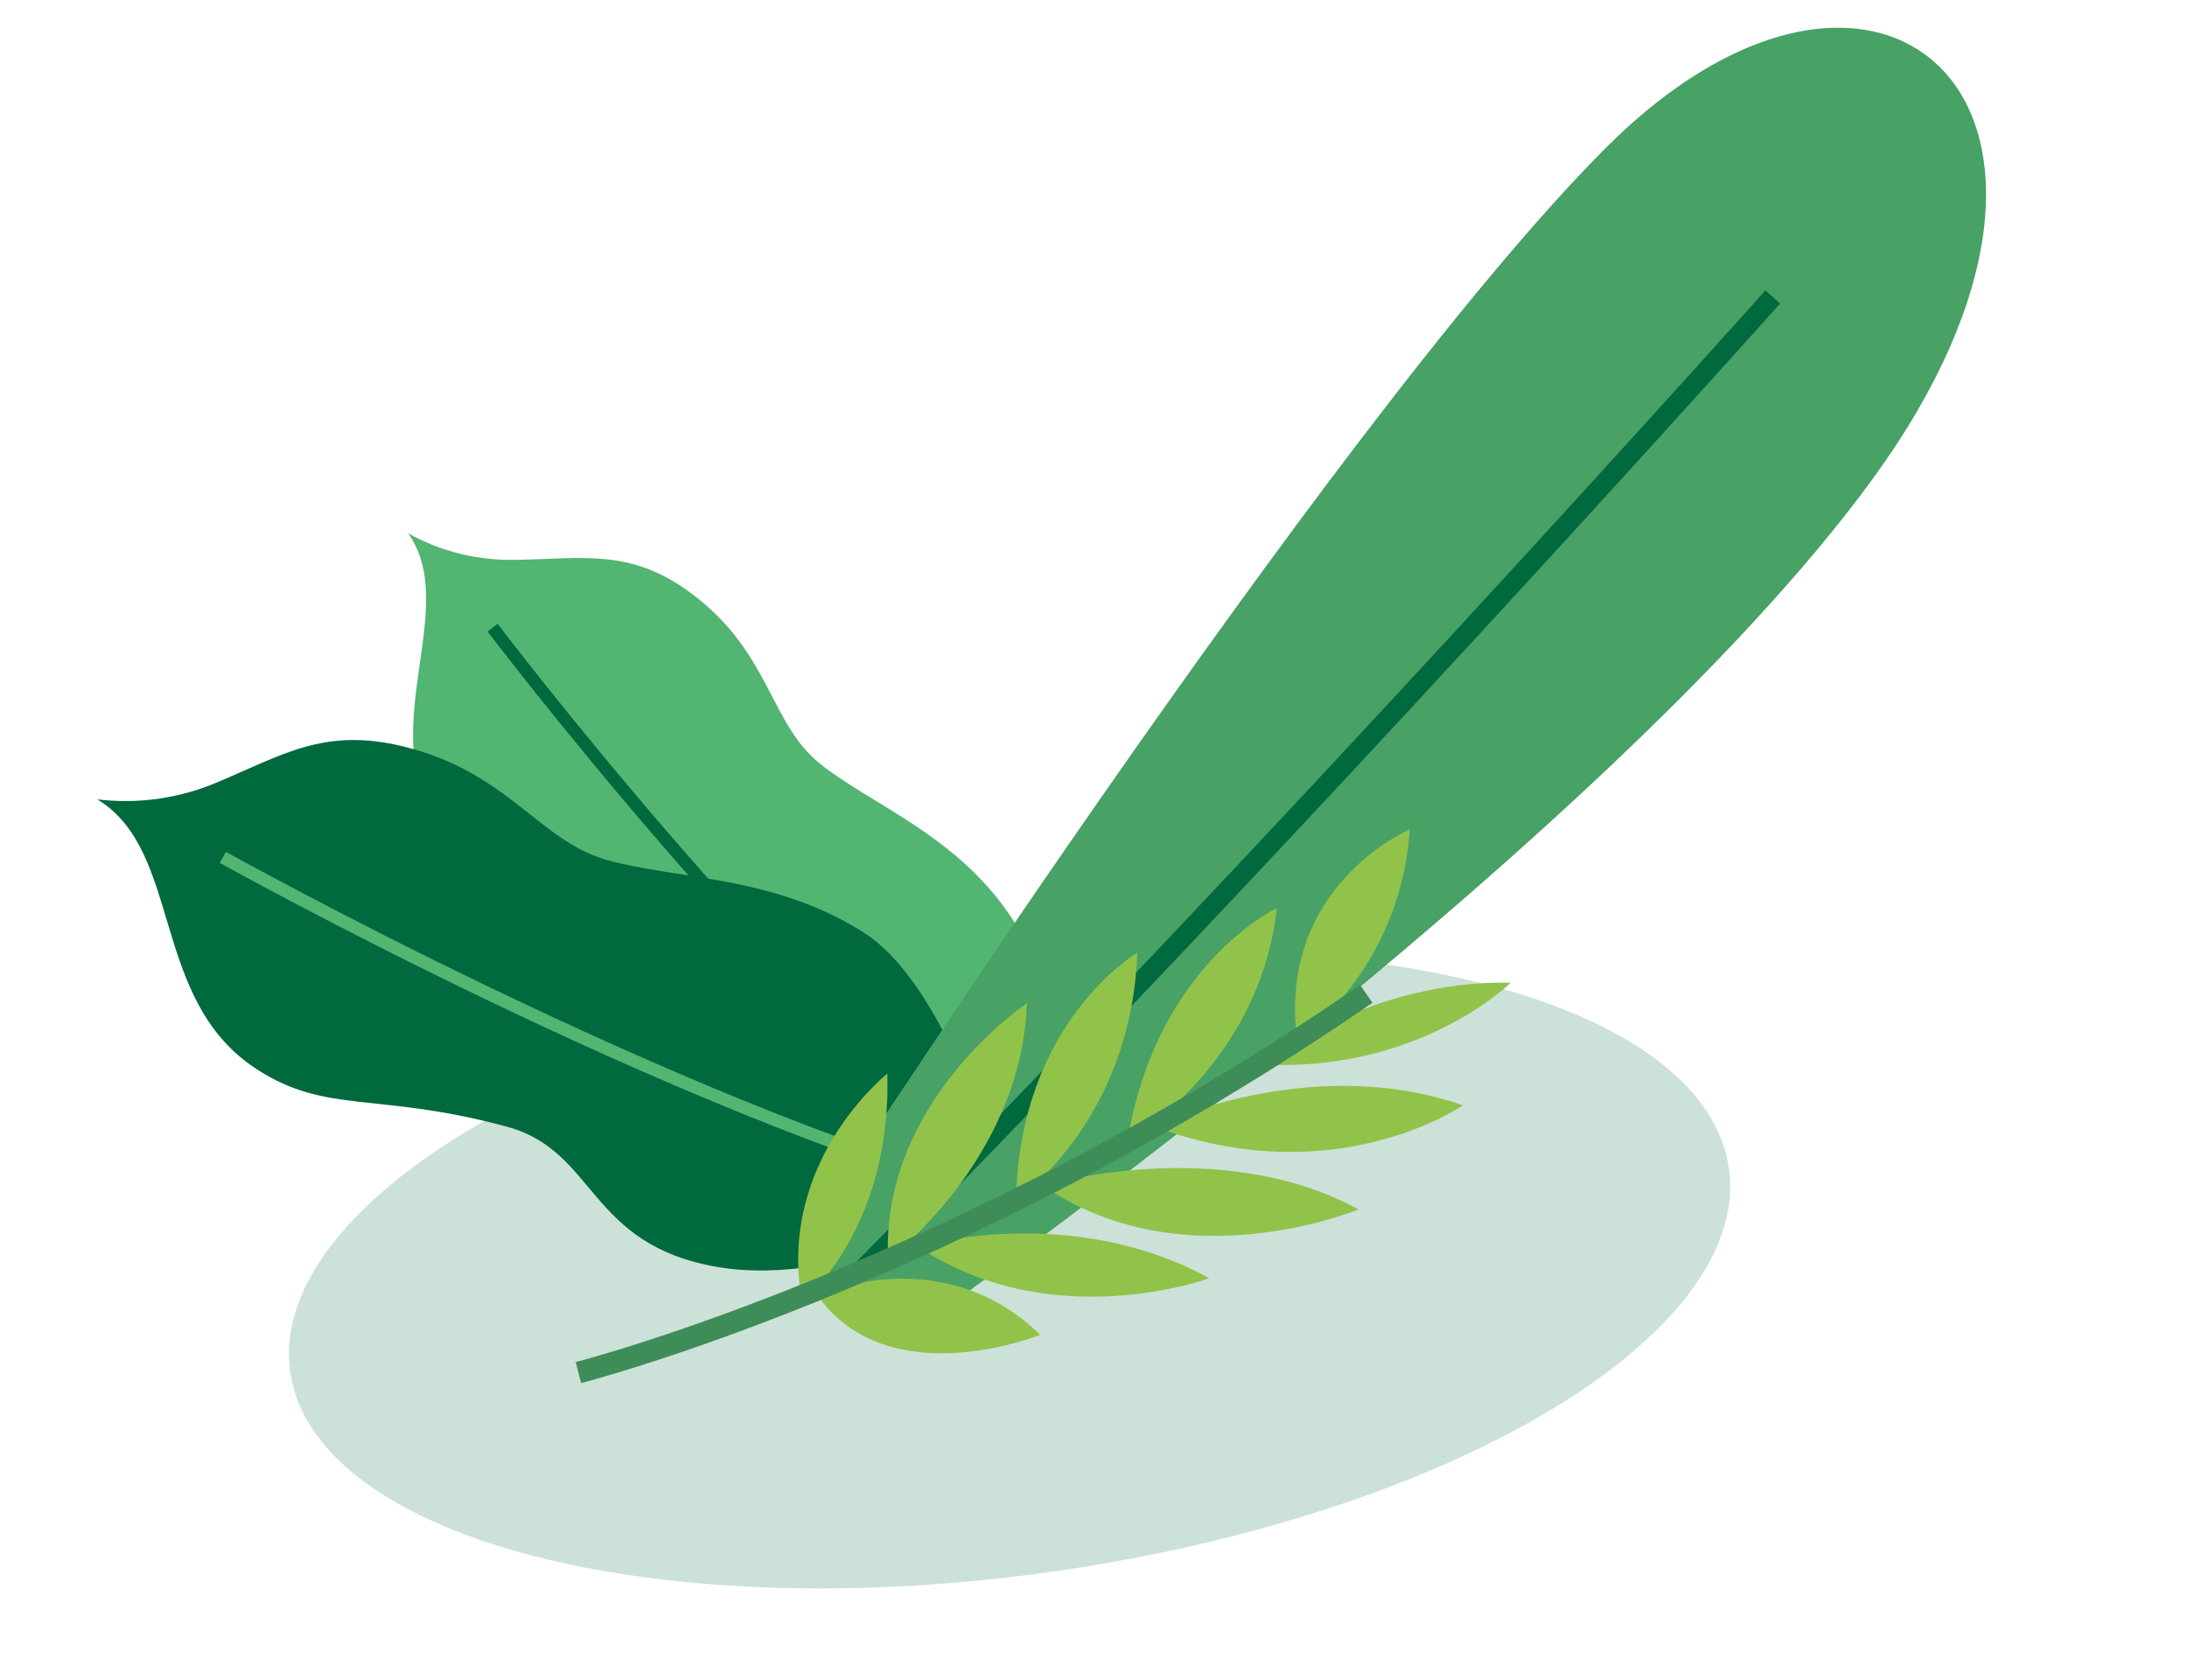<svg width="121" height="93" viewBox="0 0 121 93" fill="none" xmlns="http://www.w3.org/2000/svg">
<ellipse cx="55.856" cy="70.292" rx="40.195" ry="16.856" transform="rotate(-8.061 55.856 70.292)" fill="#00693E" fill-opacity="0.2"/>
<path d="M56.889 66.457C56.889 66.457 47.353 67.778 41.684 64.189C36.016 60.599 38.523 56.235 34.795 53.309C29.404 49.092 26.547 49.278 24.213 45.691C20.673 40.262 25.512 33.682 22.583 29.516C24.375 30.522 26.445 31.031 28.562 30.985C32.305 30.916 34.899 30.355 38.219 32.817C42.628 36.086 42.562 40.006 45.362 42.261C48.161 44.516 52.906 46.201 55.927 50.732C58.948 55.263 56.889 66.457 56.889 66.457Z" fill="#52B572"/>
<path d="M27.256 34.738C27.256 34.738 42.963 55.511 56.888 66.454" stroke="#00693E" stroke-width="0.7" stroke-miterlimit="10"/>
<path d="M55.721 66.349C55.721 66.349 46.893 71.352 39.691 70.117C32.489 68.881 33.024 63.697 28.041 62.353C20.838 60.405 18.1 61.699 14.196 59.168C8.283 55.33 10.13 47.113 5.383 44.239C7.603 44.511 9.878 44.194 11.952 43.324C15.616 41.793 17.931 40.238 22.305 41.308C28.119 42.725 29.798 46.521 33.569 47.593C37.341 48.665 42.775 48.426 47.774 51.602C52.773 54.778 55.721 66.349 55.721 66.349Z" fill="#00693E"/>
<path d="M12.329 47.448C12.329 47.448 37.087 61.284 55.722 66.35" stroke="#52B572" stroke-width="0.7" stroke-miterlimit="10"/>
<path d="M49.476 74.421C49.476 74.421 88.696 46.97 103.607 26.508C118.517 6.046 104.119 -7.099 88.843 8.186C73.567 23.472 44.156 69.058 44.156 69.058L49.476 74.421Z" fill="#48A165"/>
<path d="M98.081 16.435C98.081 16.435 70.486 47.331 46.536 71.46L98.081 16.435Z" fill="#48A165"/>
<path d="M98.081 16.435C98.081 16.435 70.486 47.331 46.536 71.46" stroke="#00693E" stroke-width="1.09" stroke-miterlimit="10"/>
<path d="M69.645 58.903C69.645 58.903 75.81 54.194 83.588 54.387C83.588 54.387 78.471 59.432 69.645 58.903Z" fill="#91C34A"/>
<path d="M63.856 62.345C63.856 62.345 72.351 58.191 80.94 61.172C80.94 61.172 73.866 66.092 63.856 62.345Z" fill="#91C34A"/>
<path d="M71.767 57.561C71.767 57.561 77.446 53.864 78.001 45.9C78.003 45.894 70.643 49.012 71.767 57.561Z" fill="#91C34A"/>
<path d="M62.376 63.172C62.376 63.172 69.703 58.965 70.638 50.255C70.638 50.255 63.948 53.411 62.376 63.172Z" fill="#91C34A"/>
<path d="M57.742 65.636C57.684 65.596 67.453 62.727 75.163 66.93C75.165 66.931 65.496 70.976 57.742 65.636Z" fill="#91C34A"/>
<path d="M56.219 66.404C56.219 66.404 62.556 62.187 62.929 52.72C62.924 52.731 56.393 56.533 56.219 66.404Z" fill="#91C34A"/>
<path d="M50.779 68.987C50.779 68.987 59.158 66.497 66.909 70.741C66.909 70.741 58.222 73.951 50.779 68.987Z" fill="#91C34A"/>
<path d="M49.132 69.722C49.132 69.722 56.525 64.185 56.813 55.524C56.813 55.524 48.709 60.917 49.132 69.722Z" fill="#91C34A"/>
<path d="M45.216 71.673C45.216 71.673 52.125 68.566 57.554 73.873C57.554 73.873 49.151 77.273 45.216 71.673Z" fill="#91C34A"/>
<path d="M44.379 72.061C44.379 72.061 49.358 68.056 49.09 59.417C49.106 59.421 42.939 64.254 44.379 72.061Z" fill="#91C34A"/>
<path d="M32 75.962C32 75.962 52.896 70.648 75.594 55.002" stroke="#3E8D58" stroke-width="1.2" stroke-miterlimit="10"/>
</svg>
